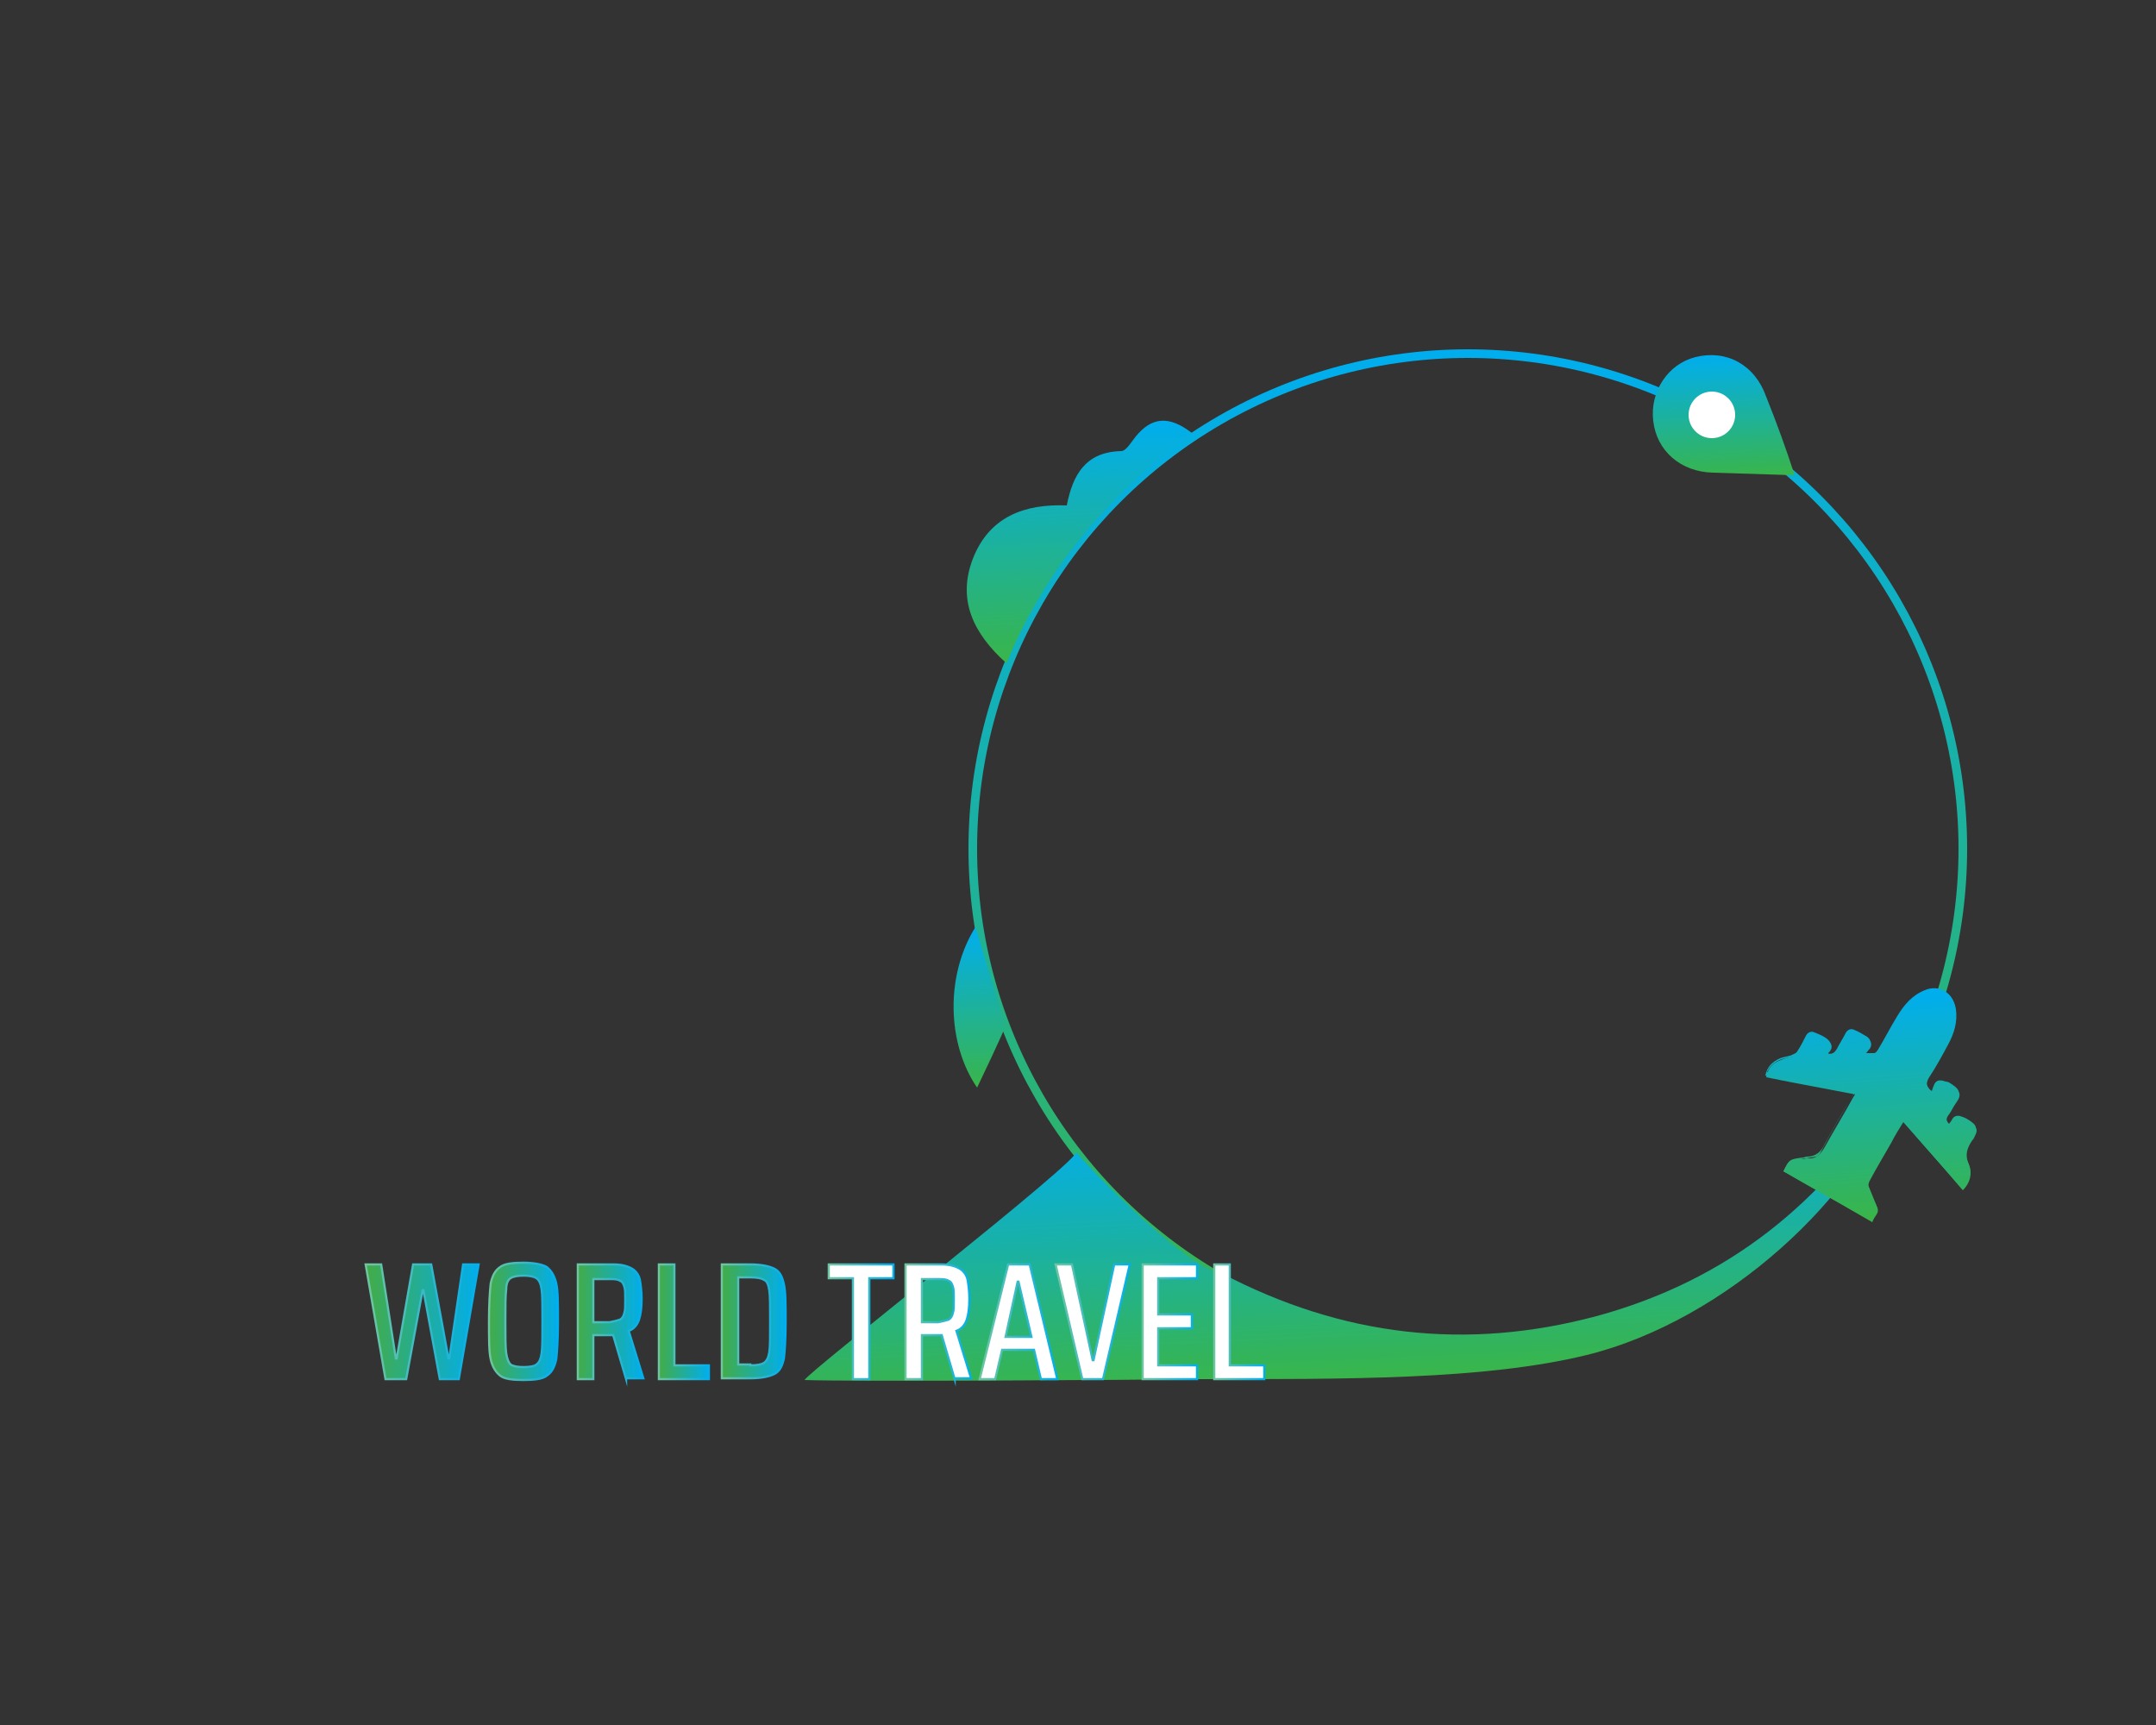 <?xml version="1.0" encoding="utf-8"?>
<!-- Generator: Adobe Illustrator 19.0.0, SVG Export Plug-In . SVG Version: 6.00 Build 0)  -->
<svg version="1.1" id="Layer_1" xmlns="http://www.w3.org/2000/svg" xmlns:xlink="http://www.w3.org/1999/xlink" x="0px" y="0px"
	 viewBox="0 0 250 200" style="enable-background:new 0 0 250 200;" xml:space="preserve">
<rect x="0" y="0" width="250" height="200" fill="#333333" stroke="none"/>
<style type="text/css">
	.st0{fill:none;stroke:url(#XMLID_68_);stroke-miterlimit:10;}
	.st1{fill:url(#XMLID_69_);}
	.st2{fill:url(#XMLID_70_);}
	.st3{fill:url(#XMLID_71_);}
	.st4{fill:url(#XMLID_72_);}
	.st5{fill:url(#XMLID_73_);}
	.st6{fill:url(#XMLID_74_);}
	.st7{fill:url(#XMLID_75_);}
	.st8{fill:#FFFFFF;}
	.st9{fill:url(#XMLID_76_);stroke:url(#XMLID_77_);stroke-width:0.25;stroke-miterlimit:10;}
	.st10{fill:url(#XMLID_78_);stroke:url(#XMLID_79_);stroke-width:0.25;stroke-miterlimit:10;}
	.st11{fill:url(#XMLID_80_);stroke:url(#XMLID_81_);stroke-width:0.25;stroke-miterlimit:10;}
	.st12{fill:url(#XMLID_82_);stroke:url(#XMLID_83_);stroke-width:0.25;stroke-miterlimit:10;}
	.st13{fill:url(#XMLID_84_);stroke:url(#XMLID_85_);stroke-width:0.25;stroke-miterlimit:10;}
	.st14{fill:#FFFFFF;stroke:url(#XMLID_86_);stroke-width:0.25;stroke-miterlimit:10;}
	.st15{fill:#FFFFFF;stroke:url(#XMLID_87_);stroke-width:0.25;stroke-miterlimit:10;}
	.st16{fill:#FFFFFF;stroke:url(#XMLID_88_);stroke-width:0.25;stroke-miterlimit:10;}
	.st17{fill:#FFFFFF;stroke:url(#XMLID_89_);stroke-width:0.25;stroke-miterlimit:10;}
	.st18{fill:#FFFFFF;stroke:url(#XMLID_90_);stroke-width:0.25;stroke-miterlimit:10;}
	.st19{fill:#FFFFFF;stroke:url(#XMLID_91_);stroke-width:0.25;stroke-miterlimit:10;}
</style>
<g id="XMLID_218_">
	
		<linearGradient id="XMLID_68_" gradientUnits="userSpaceOnUse" x1="305.329" y1="-16219.039" x2="421.181" y2="-16219.039" gradientTransform="matrix(-4.622053e-002 -0.999 -0.999 4.622053e-002 -16014.765 1210.883)">
		<stop  offset="4.926108e-003" style="stop-color:#39B54A"/>
		<stop  offset="1" style="stop-color:#00AEEF"/>
	</linearGradient>
	<circle id="XMLID_216_" class="st0" cx="170.2" cy="98.4" r="57.4"/>
	<g id="XMLID_217_">
		<g id="XMLID_211_">
			
				<linearGradient id="XMLID_69_" gradientUnits="userSpaceOnUse" x1="302.306" y1="21.393" x2="333.176" y2="21.393" gradientTransform="matrix(-4.622053e-002 -0.999 0.999 -4.622053e-002 149.941 462.943)">
				<stop  offset="4.926108e-003" style="stop-color:#39B54A"/>
				<stop  offset="1" style="stop-color:#00AEEF"/>
			</linearGradient>
			<path id="XMLID_215_" class="st1" d="M93.3,160c0.2-0.8,32.5-25.9,31.5-26.5c-1-0.6,12.6,13.7,16.8,14.1c14.1,7.4,28.5,9,43.5,5
				c15.1-4.1,26.4-13.1,34.7-26.5c-4,12.4-19.6,27-35.8,31c-11.9,2.9-27.7,2.8-45.2,2.8C131.3,160,98.4,160.2,93.3,160z"/>
			
				<linearGradient id="XMLID_70_" gradientUnits="userSpaceOnUse" x1="387.17" y1="-16175.966" x2="414.347" y2="-16175.966" gradientTransform="matrix(-4.622053e-002 -0.999 -0.999 4.622053e-002 -16014.765 1210.883)">
				<stop  offset="4.926108e-003" style="stop-color:#39B54A"/>
				<stop  offset="1" style="stop-color:#00AEEF"/>
			</linearGradient>
			<path id="XMLID_214_" class="st2" d="M116.7,76.9c-3.9-3.5-5.7-7.4-3.9-12.1c1.9-4.9,6-6.4,10.9-6.2c0.7-3.6,2.2-6.2,6.3-6.3
				c0.6,0,1.2-1.1,1.7-1.7c1.8-2.2,3.8-2.5,6.5-0.4C128.6,57.3,121.2,65.9,116.7,76.9z"/>
			
				<linearGradient id="XMLID_71_" gradientUnits="userSpaceOnUse" x1="404.704" y1="68.95" x2="419.089" y2="68.95" gradientTransform="matrix(-4.622053e-002 -0.999 0.999 -4.622053e-002 149.941 462.943)">
				<stop  offset="4.926108e-003" style="stop-color:#39B54A"/>
				<stop  offset="1" style="stop-color:#00AEEF"/>
			</linearGradient>
			<path id="XMLID_213_" class="st3" d="M208.1,55.1c-3.1-0.1-6.3-0.2-9.5-0.3c-3.7-0.1-6.5-2.5-6.9-6c-0.4-3.4,1.7-6.6,4.9-7.4
				c3.6-0.9,6.9,0.9,8.2,4.6C206,49,207.1,52,208.1,55.1z"/>
			
				<linearGradient id="XMLID_72_" gradientUnits="userSpaceOnUse" x1="338.116" y1="-20.387" x2="356.723" y2="-20.387" gradientTransform="matrix(-4.622053e-002 -0.999 0.999 -4.622053e-002 149.941 462.943)">
				<stop  offset="4.926108e-003" style="stop-color:#39B54A"/>
				<stop  offset="1" style="stop-color:#00AEEF"/>
			</linearGradient>
			<path id="XMLID_212_" class="st4" d="M116.6,119c-1.2,2.7-2.3,5-3.3,7.1c-3.5-5.1-3.7-13-0.2-18.6
				C114.4,111.7,115.6,115.7,116.6,119z"/>
		</g>
		<g id="XMLID_204_">
			
				<linearGradient id="XMLID_73_" gradientUnits="userSpaceOnUse" x1="317.82" y1="82.454" x2="344.403" y2="82.454" gradientTransform="matrix(-4.622053e-002 -0.999 0.999 -4.622053e-002 149.941 462.943)">
				<stop  offset="4.926108e-003" style="stop-color:#39B54A"/>
				<stop  offset="1" style="stop-color:#00AEEF"/>
			</linearGradient>
			<path id="XMLID_209_" class="st5" d="M206.8,135.8c3.4,1.9,6.8,3.9,10.3,5.9c0.1-0.3,0.3-0.6,0.5-0.9c0.2-0.3,0.2-0.6,0-1
				c-0.3-0.7-0.6-1.5-0.9-2.2c-0.1-0.2,0-0.5,0.1-0.7c0.8-1.5,1.7-3,2.5-4.4c0.4-0.8,0.9-1.6,1.4-2.4c2.3,2.6,4.6,5.2,6.9,7.9
				c0.9-0.9,1.1-2,0.7-3c-0.5-1.1-0.2-1.9,0.4-2.8c0,0,0.1-0.1,0.1-0.1c0.6-1.1,0.6-1.3-0.5-2.1c-0.3-0.2-0.6-0.3-0.9-0.4
				c-0.5-0.1-0.8,0-1,0.5c-0.1,0.2-0.2,0.3-0.3,0.4c-0.5-0.4-0.5-0.8-0.1-1.3c0.3-0.4,0.5-0.9,0.8-1.3c0.8-1.1,0.4-1.5-0.7-2.2
				c-0.2-0.1-0.5-0.2-0.7-0.2c-0.4-0.1-0.8,0-1,0.4c-0.1,0.3-0.2,0.6-0.3,0.8c-0.3-0.2-0.3-0.3-0.4-0.4c-0.4-0.5-0.3-0.9,0-1.4
				c0.8-1.2,1.5-2.5,2.2-3.8c0.7-1.3,1.1-2.6,0.9-4.1c-0.3-1.8-1.9-2.7-3.5-2c-1.5,0.6-2.4,1.7-3.2,3c-0.8,1.3-1.5,2.7-2.3,4
				c-0.1,0.1-0.2,0.3-0.4,0.3c-0.3,0.1-0.7,0-1,0c0,0-0.1-0.1-0.1-0.1c0.2-0.2,0.3-0.4,0.5-0.6c0.3-0.4,0.2-0.9-0.2-1.2
				c-0.5-0.3-1-0.6-1.5-0.8c-0.4-0.2-0.8,0-1,0.4c-0.3,0.6-0.7,1.2-1,1.8c-0.3,0.5-0.6,0.6-1.2,0.5c0.1-0.1,0.1-0.3,0.2-0.3
				c0.5-0.6,0.3-1-0.2-1.4c-0.4-0.3-0.9-0.5-1.4-0.7c-0.4-0.2-0.8,0-1,0.4c-0.3,0.6-0.6,1.2-1,1.8c-0.1,0.2-0.4,0.3-0.6,0.4
				c-0.5,0.1-1,0.2-1.4,0.4c-0.9,0.3-1.5,0.9-1.7,2c3.4,0.7,6.8,1.3,10.4,2c-0.2,0.2-0.3,0.3-0.4,0.5c-1,1.8-2.1,3.6-3.1,5.4
				c-0.5,0.9-1,1.6-2.1,1.5c-0.1,0-0.3,0-0.4,0.1C207.5,134.4,207.5,134.4,206.8,135.8C206.8,135.8,206.8,135.9,206.8,135.8z"/>
			
				<linearGradient id="XMLID_74_" gradientUnits="userSpaceOnUse" x1="317.82" y1="82.454" x2="344.403" y2="82.454" gradientTransform="matrix(-4.622053e-002 -0.999 0.999 -4.622053e-002 149.941 462.943)">
				<stop  offset="4.926108e-003" style="stop-color:#39B54A"/>
				<stop  offset="1" style="stop-color:#00AEEF"/>
			</linearGradient>
			<path id="XMLID_206_" class="st6" d="M206.8,135.8C206.8,135.9,206.8,135.8,206.8,135.8c0.7-1.4,0.7-1.4,2.3-1.6
				c0.1,0,0.3-0.1,0.4-0.1c1.1,0,1.7-0.6,2.1-1.5c1-1.8,2-3.6,3.1-5.4c0.1-0.2,0.2-0.3,0.4-0.5c-3.6-0.7-7-1.3-10.4-2
				c0.2-1,0.8-1.6,1.7-2c0.5-0.2,1-0.2,1.4-0.4c0.2-0.1,0.5-0.2,0.6-0.4c0.4-0.6,0.7-1.2,1-1.8c0.2-0.4,0.6-0.6,1-0.4
				c0.5,0.2,1,0.4,1.4,0.7c0.5,0.4,0.7,0.8,0.2,1.4c-0.1,0.1-0.1,0.2-0.2,0.3c0.6,0.2,0.9,0,1.2-0.5c0.3-0.6,0.7-1.2,1-1.8
				c0.2-0.4,0.6-0.6,1-0.4c0.5,0.2,1,0.5,1.5,0.8c0.4,0.3,0.5,0.7,0.2,1.2c-0.2,0.2-0.3,0.4-0.5,0.6c0,0,0.1,0.1,0.1,0.1
				c0.3,0,0.7,0,1,0c0.2,0,0.3-0.2,0.4-0.3c0.8-1.3,1.5-2.7,2.3-4c0.8-1.3,1.7-2.4,3.2-3c1.6-0.7,3.3,0.3,3.5,2
				c0.2,1.5-0.2,2.8-0.9,4.1c-0.7,1.3-1.4,2.6-2.2,3.8c-0.3,0.5-0.4,0.9,0,1.4c0.1,0.1,0.1,0.2,0.4,0.4c0.1-0.3,0.2-0.6,0.3-0.8
				c0.2-0.4,0.5-0.5,1-0.4c0.2,0.1,0.5,0.1,0.7,0.2c1.1,0.7,1.5,1,0.7,2.2c-0.3,0.4-0.5,0.9-0.8,1.3c-0.3,0.5-0.3,0.9,0.1,1.3
				c0.1-0.1,0.2-0.3,0.3-0.4c0.2-0.5,0.6-0.6,1-0.5c0.3,0.1,0.6,0.2,0.9,0.4c1.1,0.7,1.1,0.9,0.5,2.1c0,0,0,0.1-0.1,0.1
				c-0.6,0.9-0.9,1.7-0.4,2.8c0.5,1,0.3,2.1-0.7,3c-2.3-2.6-4.6-5.2-6.9-7.9c-0.5,0.8-0.9,1.6-1.4,2.4c-0.8,1.5-1.7,2.9-2.5,4.4
				c-0.1,0.2-0.2,0.5-0.1,0.7c0.3,0.8,0.5,1.5,0.9,2.2c0.2,0.4,0.2,0.7,0,1c-0.2,0.3-0.4,0.6-0.5,0.9
				C213.7,139.7,210.2,137.8,206.8,135.8z M207.3,135.7c3.2,1.8,6.4,3.7,9.6,5.5c0.8-0.6,0.4-1.3,0.1-2c-0.2-0.5-0.4-1.1-0.6-1.6
				c-0.1-0.3-0.1-0.6,0.1-0.9c1.3-2.3,2.6-4.5,3.9-6.8c0.1-0.1,0.2-0.3,0.3-0.5c2.3,2.7,4.7,5.3,7,7.9c0.1-0.3,0.3-0.5,0.4-0.8
				c0.3-0.9,0-1.7-0.3-2.5c-0.2-0.4-0.2-0.7,0-1.1c0.4-0.6,0.7-1.1,1-1.7c0.1-0.2,0.1-0.6,0-0.6c-0.4-0.3-0.9-0.6-1.4-0.8
				c-0.1-0.1-0.5,0.1-0.6,0.3c-0.2,0.3-0.3,0.7-0.6,1.1c-0.3-0.5-0.5-0.8-0.7-1.1c-0.2-0.3-0.2-0.5,0-0.8c0.4-0.6,0.7-1.2,1-1.8
				c0.5-0.8,0.4-1-0.4-1.5c-0.2-0.1-0.5-0.2-0.8-0.3c-0.3-0.1-0.5,0-0.7,0.3c-0.2,0.4-0.4,0.9-0.6,1.3c-0.4-0.5-0.7-1-0.9-1.4
				c-0.2-0.3-0.2-0.5,0-0.8c0.8-1.3,1.6-2.7,2.3-4c0.6-1.1,1-2.2,1-3.5c0-1.8-1.3-2.9-2.9-2.5c-0.9,0.3-1.7,0.8-2.3,1.5
				c-0.9,1.4-1.8,2.9-2.7,4.3c-0.3,0.5-0.5,1.3-1,1.5c-0.5,0.3-1.2,0.1-1.8,0.1c0,0,0,0-0.2-0.1c0.2-0.3,0.4-0.6,0.6-0.9
				c0.4-0.8,0.4-1-0.4-1.4c-0.2-0.1-0.5-0.2-0.7-0.3c-0.3-0.1-0.6-0.1-0.8,0.3c-0.4,0.7-0.8,1.5-1.2,2.2c-0.1,0.1-0.2,0.3-0.3,0.3
				c-0.5,0-1,0-1.7,0c0.2-0.3,0.3-0.4,0.4-0.6c0.5-0.9,0.4-1.2-0.5-1.7c-0.2-0.1-0.4-0.2-0.6-0.3c-0.3-0.1-0.5,0-0.7,0.3
				c-0.3,0.6-0.6,1.1-0.9,1.6c-0.2,0.5-0.5,0.6-1.1,0.7c-1.1,0.1-2.1,0.5-2.7,1.7c3.5,0.7,6.9,1.3,10.3,2c0,0.1,0,0.2-0.1,0.2
				c-1.4,2.4-2.8,4.8-4.1,7.3c-0.1,0.1-0.3,0.3-0.4,0.3c-0.6,0.1-1.2,0.2-1.8,0.3C208.2,134.7,207.5,134.8,207.3,135.7z"/>
			
				<linearGradient id="XMLID_75_" gradientUnits="userSpaceOnUse" x1="316.691" y1="91.423" x2="342.164" y2="91.423" gradientTransform="matrix(-7.665789e-002 -0.997 0.997 -7.665789e-002 151.115 463.852)">
				<stop  offset="4.926108e-003" style="stop-color:#39B54A"/>
				<stop  offset="1" style="stop-color:#00AEEF"/>
			</linearGradient>
			<path id="XMLID_205_" class="st7" d="M207.3,135.7c0.1-0.9,0.9-1,1.6-1.1c0.6-0.1,1.2-0.2,1.8-0.3c0.2,0,0.4-0.2,0.4-0.3
				c1.4-2.4,2.8-4.8,4.1-7.3c0,0,0-0.1,0.1-0.2c-3.4-0.7-6.9-1.3-10.3-2c0.5-1.2,1.5-1.6,2.7-1.7c0.5-0.1,0.8-0.2,1.1-0.7
				c0.3-0.6,0.6-1.1,0.9-1.6c0.2-0.3,0.4-0.4,0.7-0.3c0.2,0.1,0.4,0.2,0.6,0.3c1,0.5,1,0.8,0.5,1.7c-0.1,0.2-0.2,0.3-0.4,0.6
				c0.7,0,1.2,0,1.7,0c0.1,0,0.2-0.2,0.3-0.3c0.4-0.7,0.8-1.4,1.2-2.2c0.2-0.4,0.4-0.4,0.8-0.3c0.2,0.1,0.5,0.2,0.7,0.3
				c0.8,0.5,0.8,0.7,0.4,1.4c-0.2,0.3-0.4,0.6-0.6,0.9c0.1,0.1,0.2,0.1,0.2,0.1c0.6,0,1.4,0.2,1.8-0.1c0.5-0.3,0.7-1,1-1.5
				c0.9-1.4,1.7-2.9,2.7-4.3c0.5-0.8,1.3-1.3,2.3-1.5c1.6-0.5,2.9,0.7,2.9,2.5c0,1.3-0.4,2.4-1,3.5c-0.8,1.4-1.5,2.7-2.3,4
				c-0.2,0.3-0.2,0.5,0,0.8c0.3,0.4,0.5,0.9,0.9,1.4c0.2-0.4,0.4-0.9,0.6-1.3c0.1-0.3,0.4-0.4,0.7-0.3c0.3,0.1,0.5,0.2,0.8,0.3
				c0.8,0.5,0.9,0.7,0.4,1.5c-0.3,0.6-0.7,1.2-1,1.8c-0.2,0.3-0.2,0.5,0,0.8c0.2,0.3,0.4,0.7,0.7,1.1c0.2-0.4,0.3-0.8,0.6-1.1
				c0.1-0.2,0.4-0.3,0.6-0.3c0.5,0.2,1,0.5,1.4,0.8c0.1,0.1,0.1,0.5,0,0.6c-0.3,0.6-0.6,1.2-1,1.7c-0.2,0.4-0.2,0.7,0,1.1
				c0.4,0.8,0.6,1.6,0.3,2.5c-0.1,0.2-0.2,0.5-0.4,0.8c-2.4-2.7-4.7-5.3-7-7.9c-0.1,0.2-0.2,0.3-0.3,0.5c-1.3,2.3-2.6,4.5-3.9,6.8
				c-0.2,0.3-0.2,0.6-0.1,0.9c0.2,0.5,0.4,1.1,0.6,1.6c0.3,0.7,0.6,1.4-0.1,2C213.7,139.4,210.5,137.5,207.3,135.7z"/>
		</g>
	</g>
	<circle id="XMLID_66_" class="st8" cx="198.5" cy="48.1" r="2.7"/>
</g>
<g id="XMLID_176_">
	<linearGradient id="XMLID_76_" gradientUnits="userSpaceOnUse" x1="42.579" y1="153.283" x2="55.69" y2="153.283">
		<stop  offset="4.926108e-003" style="stop-color:#42AC49"/>
		<stop  offset="1" style="stop-color:#00AEEF"/>
	</linearGradient>
	<linearGradient id="XMLID_77_" gradientUnits="userSpaceOnUse" x1="42.431" y1="153.283" x2="55.838" y2="153.283">
		<stop  offset="4.926108e-003" style="stop-color:#70C5A1"/>
		<stop  offset="1" style="stop-color:#00AEEF"/>
	</linearGradient>
	<path id="XMLID_202_" class="st9" d="M51,159.9l-1.9-10.3h-0.1l-1.9,10.3h-2.4l-2.3-13.3h1.8l1.7,10.9h0.1l1.9-10.9h2.1l2,10.9h0.1
		l1.6-10.9h1.8l-2.3,13.3H51z"/>
	<linearGradient id="XMLID_78_" gradientUnits="userSpaceOnUse" x1="56.713" y1="153.283" x2="64.746" y2="153.283">
		<stop  offset="4.926108e-003" style="stop-color:#42AC49"/>
		<stop  offset="1" style="stop-color:#00AEEF"/>
	</linearGradient>
	<linearGradient id="XMLID_79_" gradientUnits="userSpaceOnUse" x1="56.588" y1="153.283" x2="64.871" y2="153.283">
		<stop  offset="4.926108e-003" style="stop-color:#70C5A1"/>
		<stop  offset="1" style="stop-color:#00AEEF"/>
	</linearGradient>
	<path id="XMLID_199_" class="st10" d="M58,159.5c-0.5-0.4-0.9-1-1.1-1.9c-0.2-0.9-0.2-2.3-0.2-4.4c0-2,0.1-3.5,0.2-4.4
		c0.2-0.9,0.5-1.5,1.1-1.9c0.5-0.4,1.5-0.5,2.7-0.5s2.2,0.2,2.7,0.5c0.5,0.4,0.9,1,1.1,1.9c0.2,0.9,0.2,2.3,0.2,4.4
		c0,2-0.1,3.5-0.2,4.4c-0.2,0.9-0.5,1.5-1.1,1.9c-0.5,0.4-1.5,0.5-2.7,0.5S58.5,159.9,58,159.5z M62.2,158.2
		c0.3-0.2,0.5-0.6,0.6-1.3c0.1-0.7,0.1-1.9,0.1-3.7s0-3-0.1-3.7c-0.1-0.7-0.3-1.1-0.6-1.3c-0.3-0.2-0.8-0.3-1.5-0.3
		s-1.2,0.1-1.5,0.3c-0.3,0.2-0.5,0.6-0.5,1.3c-0.1,0.7-0.1,1.9-0.1,3.7c0,1.8,0,3,0.1,3.7c0.1,0.7,0.3,1.1,0.5,1.3
		c0.3,0.2,0.8,0.3,1.5,0.3S62,158.4,62.2,158.2z"/>
	<linearGradient id="XMLID_80_" gradientUnits="userSpaceOnUse" x1="66.947" y1="153.283" x2="74.555" y2="153.283">
		<stop  offset="4.926108e-003" style="stop-color:#42AC49"/>
		<stop  offset="1" style="stop-color:#00AEEF"/>
	</linearGradient>
	<linearGradient id="XMLID_81_" gradientUnits="userSpaceOnUse" x1="66.822" y1="153.283" x2="74.726" y2="153.283">
		<stop  offset="4.926108e-003" style="stop-color:#70C5A1"/>
		<stop  offset="1" style="stop-color:#00AEEF"/>
	</linearGradient>
	<path id="XMLID_196_" class="st11" d="M72.6,159.9l-1.5-5.1H71h-2.2v5.1h-1.8v-13.3h4.2c0.9,0,1.6,0.2,2.1,0.5
		c0.5,0.3,0.8,0.8,0.9,1.3c0.1,0.6,0.2,1.3,0.2,2.2c0,1-0.1,1.8-0.3,2.4c-0.2,0.6-0.6,1.1-1.2,1.3l1.7,5.5H72.6z M71.9,153
		c0.3-0.2,0.4-0.4,0.5-0.8c0.1-0.3,0.1-0.8,0.1-1.5c0-0.7,0-1.2-0.1-1.5c-0.1-0.3-0.2-0.6-0.5-0.7c-0.3-0.2-0.7-0.2-1.2-0.2h-1.9v5
		h1.9C71.2,153.2,71.6,153.1,71.9,153z"/>
	<linearGradient id="XMLID_82_" gradientUnits="userSpaceOnUse" x1="76.447" y1="153.283" x2="82.278" y2="153.283">
		<stop  offset="4.926108e-003" style="stop-color:#42AC49"/>
		<stop  offset="1" style="stop-color:#00AEEF"/>
	</linearGradient>
	<linearGradient id="XMLID_83_" gradientUnits="userSpaceOnUse" x1="76.322" y1="153.283" x2="82.403" y2="153.283">
		<stop  offset="4.926108e-003" style="stop-color:#70C5A1"/>
		<stop  offset="1" style="stop-color:#00AEEF"/>
	</linearGradient>
	<path id="XMLID_194_" class="st12" d="M76.4,159.9v-13.3h1.8v11.7h4v1.6H76.4z"/>
	<linearGradient id="XMLID_84_" gradientUnits="userSpaceOnUse" x1="83.765" y1="153.283" x2="91.16" y2="153.283">
		<stop  offset="4.926108e-003" style="stop-color:#42AC49"/>
		<stop  offset="1" style="stop-color:#00AEEF"/>
	</linearGradient>
	<linearGradient id="XMLID_85_" gradientUnits="userSpaceOnUse" x1="83.64" y1="153.283" x2="91.285" y2="153.283">
		<stop  offset="4.926108e-003" style="stop-color:#70C5A1"/>
		<stop  offset="1" style="stop-color:#00AEEF"/>
	</linearGradient>
	<path id="XMLID_191_" class="st13" d="M83.8,146.6H87c1.3,0,2.2,0.2,2.8,0.5c0.6,0.3,0.9,0.9,1.1,1.8c0.2,0.9,0.2,2.3,0.2,4.3
		s-0.1,3.5-0.2,4.3c-0.2,0.9-0.5,1.5-1.1,1.8c-0.6,0.3-1.5,0.5-2.8,0.5h-3.3V146.6z M87,158.3c0.8,0,1.3-0.1,1.6-0.3
		c0.3-0.2,0.5-0.6,0.6-1.2c0.1-0.7,0.1-1.8,0.1-3.6c0-1.7,0-2.9-0.1-3.6c-0.1-0.7-0.3-1.1-0.6-1.2c-0.3-0.2-0.8-0.3-1.6-0.3h-1.4
		v10.1H87z"/>
	<linearGradient id="XMLID_86_" gradientUnits="userSpaceOnUse" x1="95.958" y1="153.283" x2="103.661" y2="153.283">
		<stop  offset="4.926108e-003" style="stop-color:#70C5A1"/>
		<stop  offset="1" style="stop-color:#00AEEF"/>
	</linearGradient>
	<path id="XMLID_189_" class="st14" d="M98.9,159.9v-11.7h-2.8v-1.6h7.5v1.6h-2.8v11.7H98.9z"/>
	<linearGradient id="XMLID_87_" gradientUnits="userSpaceOnUse" x1="104.917" y1="153.283" x2="112.821" y2="153.283">
		<stop  offset="4.926108e-003" style="stop-color:#70C5A1"/>
		<stop  offset="1" style="stop-color:#00AEEF"/>
	</linearGradient>
	<path id="XMLID_186_" class="st15" d="M110.7,159.9l-1.5-5.1h-0.1h-2.2v5.1H105v-13.3h4.2c0.9,0,1.6,0.2,2.1,0.5
		c0.5,0.3,0.8,0.8,0.9,1.3c0.1,0.6,0.2,1.3,0.2,2.2c0,1-0.1,1.8-0.3,2.4c-0.2,0.6-0.6,1.1-1.2,1.3l1.7,5.5H110.7z M110,153
		c0.3-0.2,0.4-0.4,0.5-0.8c0.1-0.3,0.1-0.8,0.1-1.5c0-0.7,0-1.2-0.1-1.5c-0.1-0.3-0.2-0.6-0.5-0.7c-0.3-0.2-0.7-0.2-1.2-0.2h-1.9v5
		h1.9C109.3,153.2,109.7,153.1,110,153z"/>
	<linearGradient id="XMLID_88_" gradientUnits="userSpaceOnUse" x1="113.417" y1="153.283" x2="122.753" y2="153.283">
		<stop  offset="4.926108e-003" style="stop-color:#70C5A1"/>
		<stop  offset="1" style="stop-color:#00AEEF"/>
	</linearGradient>
	<path id="XMLID_183_" class="st16" d="M120.7,159.9l-0.8-3.4h-3.7l-0.8,3.4h-1.8l3.3-13.3h2.5l3.2,13.3H120.7z M118.1,148.6H118
		l-1.4,6.4h3L118.1,148.6z"/>
	<linearGradient id="XMLID_89_" gradientUnits="userSpaceOnUse" x1="122.244" y1="153.283" x2="131.209" y2="153.283">
		<stop  offset="4.926108e-003" style="stop-color:#70C5A1"/>
		<stop  offset="1" style="stop-color:#00AEEF"/>
	</linearGradient>
	<path id="XMLID_181_" class="st17" d="M125.5,159.9l-3.1-13.3h1.9l2.4,11.1h0.1l2.4-11.1h1.8l-3.1,13.3H125.5z"/>
	<linearGradient id="XMLID_90_" gradientUnits="userSpaceOnUse" x1="132.336" y1="153.283" x2="138.92" y2="153.283">
		<stop  offset="4.926108e-003" style="stop-color:#70C5A1"/>
		<stop  offset="1" style="stop-color:#00AEEF"/>
	</linearGradient>
	<path id="XMLID_179_" class="st18" d="M132.5,159.9v-13.3h6.3v1.6h-4.5v4.2h3.9v1.6h-3.9v4.3h4.5v1.6H132.5z"/>
	<linearGradient id="XMLID_91_" gradientUnits="userSpaceOnUse" x1="140.64" y1="153.283" x2="146.721" y2="153.283">
		<stop  offset="4.926108e-003" style="stop-color:#70C5A1"/>
		<stop  offset="1" style="stop-color:#00AEEF"/>
	</linearGradient>
	<path id="XMLID_177_" class="st19" d="M140.8,159.9v-13.3h1.8v11.7h4v1.6H140.8z"/>
</g>
</svg>
